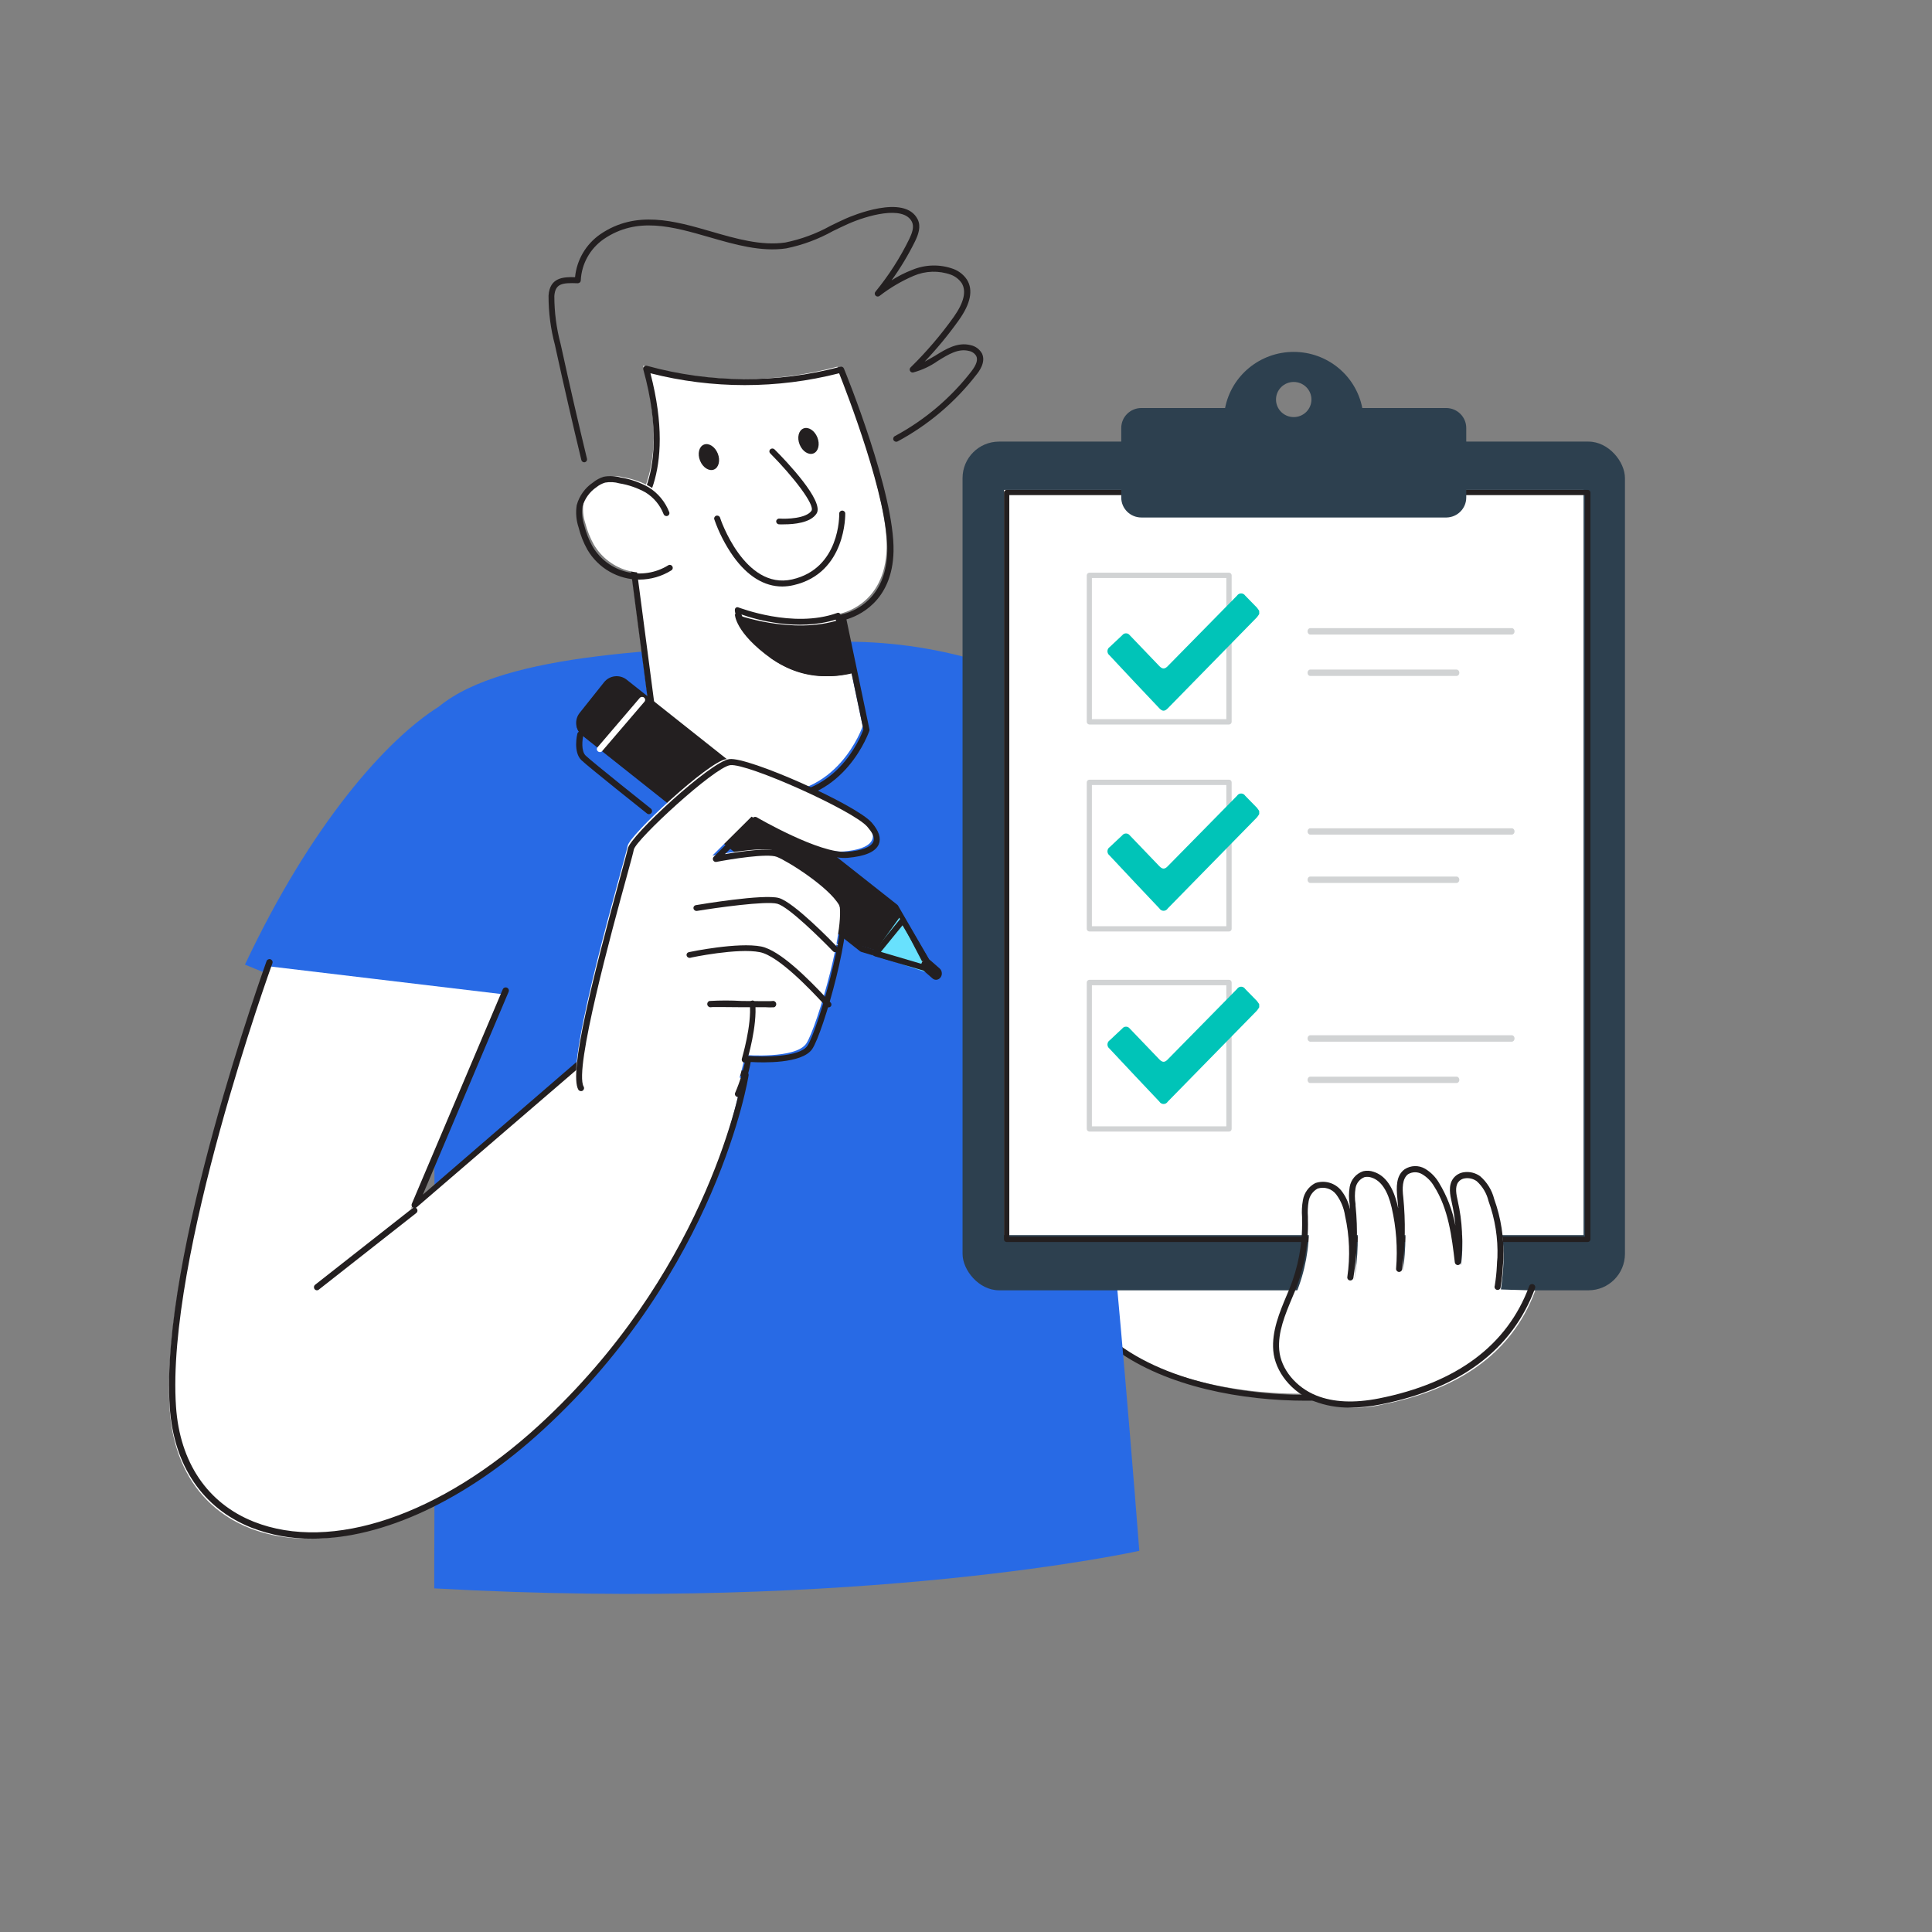 <?xml version="1.0" encoding="UTF-8"?>
<svg width="280px" height="280px" viewBox="0 0 280 280" version="1.1" xmlns="http://www.w3.org/2000/svg" xmlns:xlink="http://www.w3.org/1999/xlink">
    <rect x="0" y="0" width="280" height="280" fill="#808080" stroke="none"/>
    <g id="1.3.2" stroke="none" stroke-width="1" fill="none" fill-rule="evenodd">
        <g id="数据管理-授权完成" transform="translate(-580, -310)">
            <g id="Checklist_Flatline" transform="translate(580, 310)">
                <rect id="矩形" x="0" y="0" width="280" height="280"></rect>
                <path d="M161.337,194.622 C151.989,187.721 148.352,175.171 148.505,163.522 C148.581,157.651 149.643,151.371 153.74,147.168 C155.787,145.211 158.194,143.671 160.827,142.633 C169.155,139.008 180.237,138.421 186.016,145.432 C187.612,147.561 188.87,149.923 189.747,152.435 C193.22,161.035 196.336,169.77 199.095,178.642 C201.814,187.347 204.763,201.106 192.466,201.88 C182.455,202.518 169.58,200.68 161.337,194.622 Z" id="路径" fill="#FFFFFF" fill-rule="nonzero"></path>
                <path d="M189.254,203 C180.189,203 169.097,201.066 161.557,195.518 C153.088,189.298 148.334,177.82 148.504,163.99 C148.607,156.373 150.362,150.919 153.88,147.315 C155.979,145.319 158.44,143.742 161.131,142.671 C169.65,138.964 180.965,138.41 186.894,145.602 C188.523,147.766 189.808,150.169 190.703,152.726 C194.179,161.323 197.34,170.168 200.074,179.013 C203.099,188.693 203.295,195.263 200.662,199.089 C199.095,201.364 196.53,202.634 193.037,202.855 C191.844,202.957 190.575,203 189.254,203 Z M173.433,140.898 C169.323,140.962 165.267,141.849 161.506,143.506 C158.914,144.543 156.546,146.067 154.528,147.996 C151.171,151.405 149.501,156.688 149.416,164.076 C149.246,177.582 153.872,188.787 162.11,194.854 C170.562,201.066 183.623,202.642 193.046,202.046 C196.249,201.841 198.592,200.699 199.998,198.637 C202.469,195.05 202.238,188.727 199.299,179.328 C196.539,170.509 193.386,161.681 189.927,153.109 C189.066,150.637 187.831,148.312 186.264,146.215 C183.103,142.424 178.383,140.898 173.433,140.898 L173.433,140.898 Z" id="形状" fill="#231F20" fill-rule="nonzero"></path>
                <path d="M62.638,150.917 L35.5,139.801 C45.148,119.327 56.03,107.171 63.6,102.412 C73.179,94.5 96.937,93.959 118.727,93.114 C125.699,92.709 132.692,93.388 139.453,95.125 C164.87,102.099 188.5,138.634 188.5,138.634 L157.65,142.759 C157.65,142.759 161.626,179.717 165.117,224.756 C165.117,224.756 125.224,233.665 62.936,230.199 C62.893,230.233 63.268,157.324 62.638,150.917 Z" id="路径" fill="#286AE5" fill-rule="nonzero"></path>
                <path d="M121.624,88.965 L125.026,105.243 C125.026,105.243 121.403,116.052 110.421,114.916 C103.851,114.171 97.966,110.519 94.396,104.971 L90.5,75.043 C90.5,75.043 97.824,69.795 93.205,53 C102.407,55.568 112.132,55.617 121.36,53.144 C121.36,53.144 128.675,71.008 128.497,79.427 C128.318,87.845 121.624,88.965 121.624,88.965 Z" id="路径" fill="#FFFFFF" fill-rule="nonzero"></path>
                <path d="M112.525,116 C111.978,116 111.431,115.972 110.887,115.915 C99.795,114.759 94.53,105.82 94.47,105.718 C94.446,105.667 94.429,105.613 94.419,105.557 L90.503,75.561 C90.485,75.401 90.553,75.242 90.682,75.145 C92.077,73.913 93.104,72.322 93.651,70.548 C94.761,67.497 95.58,62.05 93.233,53.553 C93.193,53.396 93.242,53.23 93.361,53.12 C93.479,53.006 93.651,52.97 93.805,53.026 C102.954,55.543 112.611,55.587 121.783,53.154 C121.997,53.09 122.224,53.201 122.304,53.408 C122.611,54.148 129.676,71.499 129.497,79.895 C129.343,87.279 124.241,89.318 122.671,89.769 L125.998,105.667 C126.02,105.742 126.02,105.822 125.998,105.897 C125.964,106.033 122.5,116 112.525,116 Z M95.281,105.37 C98.823,110.741 104.572,114.273 110.981,115.014 C121.049,116.051 124.701,106.908 125.128,105.727 L121.715,89.531 C121.693,89.415 121.718,89.294 121.785,89.197 C121.853,89.099 121.956,89.033 122.073,89.012 C122.329,88.97 128.43,87.797 128.592,79.878 C128.754,72.307 122.619,56.654 121.613,54.097 C112.642,56.385 103.237,56.385 94.266,54.097 C98.139,69.018 92.559,74.677 91.382,75.697 L95.281,105.37 Z" id="形状" fill="#231F20" fill-rule="nonzero"></path>
                <path d="M97.019,73.897 C96.48,72.502 95.505,71.324 94.242,70.543 C93.035,69.869 91.722,69.409 90.361,69.184 C89.632,68.979 88.867,68.945 88.123,69.084 C87.611,69.236 87.135,69.489 86.722,69.83 C85.675,70.533 84.913,71.592 84.574,72.815 C84.419,73.828 84.508,74.863 84.831,75.834 C85.106,76.909 85.518,77.944 86.058,78.911 C87.193,80.834 89.04,82.218 91.189,82.755 C93.338,83.292 95.611,82.938 97.5,81.771" id="路径" fill="#FFFFFF" fill-rule="nonzero"></path>
                <path d="M92.669,84 C89.574,84.002 86.708,82.354 85.132,79.666 C84.565,78.659 84.136,77.579 83.859,76.455 C83.507,75.413 83.412,74.299 83.583,73.211 C83.948,71.874 84.777,70.713 85.92,69.942 C86.383,69.561 86.915,69.274 87.486,69.097 C88.3,68.94 89.14,68.974 89.939,69.198 C91.365,69.427 92.74,69.908 94.001,70.617 C95.353,71.454 96.4,72.711 96.982,74.2 C97.029,74.307 97.029,74.429 96.983,74.536 C96.937,74.643 96.849,74.726 96.74,74.766 C96.518,74.852 96.268,74.743 96.178,74.521 C95.669,73.205 94.745,72.095 93.549,71.361 C92.371,70.709 91.09,70.266 89.763,70.051 C89.094,69.857 88.389,69.82 87.703,69.942 C87.239,70.08 86.807,70.31 86.43,70.617 C85.467,71.274 84.76,72.248 84.429,73.372 C84.29,74.322 84.379,75.293 84.688,76.202 C84.95,77.251 85.35,78.26 85.878,79.201 C86.963,81.041 88.733,82.365 90.793,82.878 C92.853,83.391 95.031,83.049 96.84,81.93 C96.937,81.868 97.055,81.848 97.167,81.876 C97.279,81.903 97.376,81.974 97.435,82.074 C97.496,82.171 97.515,82.288 97.488,82.4 C97.461,82.512 97.391,82.607 97.292,82.665 C95.903,83.533 94.303,83.995 92.669,84 L92.669,84 Z" id="路径" fill="#231F20" fill-rule="nonzero"></path>
                <path d="M123.5,97.584 C119.496,98.558 115.252,97.804 111.865,95.516 C106.448,91.659 106.5,89 106.5,89 C106.5,89 114.808,92.106 121.758,89.793 L123.5,97.584 Z" id="路径" fill="#231F20" fill-rule="nonzero"></path>
                <path d="M119.709,97.999 C116.861,98.031 114.079,97.112 111.774,95.378 C106.501,91.365 106.492,88.504 106.501,88.392 C106.5,88.252 106.569,88.122 106.683,88.048 C106.8,87.984 106.939,87.984 107.056,88.048 C107.139,88.048 114.908,91.125 121.292,88.847 C121.399,88.792 121.525,88.792 121.632,88.847 C121.735,88.904 121.808,89.004 121.831,89.122 L123.49,97.063 C123.538,97.28 123.414,97.498 123.208,97.561 C122.065,97.864 120.888,98.011 119.709,97.999 Z M107.462,89.054 C107.786,90.042 108.83,92.078 112.263,94.691 C115.275,96.857 119.02,97.628 122.602,96.822 L121.127,89.801 C115.629,91.52 109.519,89.801 107.462,89.054 L107.462,89.054 Z" id="形状" fill="#231F20" fill-rule="nonzero"></path>
                <path d="M112.5,65 C112.5,65 119.461,72.078 118.387,73.68 C117.314,75.281 113.454,74.977 113.454,74.977" id="路径" fill="#FFFFFF" fill-rule="nonzero"></path>
                <path d="M113.7,75.989 C113.43,76.004 113.16,76.004 112.89,75.989 C112.65,75.968 112.473,75.765 112.494,75.535 C112.516,75.305 112.728,75.136 112.969,75.156 C113.987,75.231 116.816,75.156 117.6,74.032 C118.165,73.2 114.936,69.037 111.628,65.706 C111.546,65.629 111.5,65.524 111.5,65.415 C111.5,65.305 111.546,65.2 111.628,65.123 C111.71,65.044 111.821,65 111.937,65 C112.053,65 112.164,65.044 112.246,65.123 C113.987,66.855 119.506,72.667 118.34,74.432 C117.46,75.798 114.988,75.989 113.7,75.989 Z" id="路径" fill="#231F20" fill-rule="nonzero"></path>
                <ellipse id="椭圆形" fill="#231F20" fill-rule="nonzero" transform="translate(102.74, 66.244) rotate(-21.92) translate(-102.74, -66.244) " cx="102.74" cy="66.244" rx="1.385" ry="1.948"></ellipse>
                <ellipse id="椭圆形" fill="#231F20" fill-rule="nonzero" transform="translate(117.172, 63.903) rotate(-21.92) translate(-117.172, -63.903) " cx="117.172" cy="63.903" rx="1.385" ry="1.948"></ellipse>
                <path d="M113.375,85 C110.761,85 108.355,83.522 106.29,80.658 C105.113,78.988 104.18,77.172 103.519,75.262 C103.45,75.042 103.577,74.81 103.806,74.739 C104.037,74.674 104.28,74.795 104.355,75.013 C104.355,75.121 107.893,85.556 114.813,83.971 C121.733,82.385 121.637,74.739 121.628,74.415 C121.628,74.186 121.823,74 122.064,74 C122.305,74 122.5,74.186 122.5,74.415 C122.5,74.506 122.674,83.041 115.022,84.801 C114.483,84.929 113.93,84.995 113.375,85 L113.375,85 Z" id="路径" fill="#231F20" fill-rule="nonzero"></path>
                <rect id="矩形" fill="#2D404F" fill-rule="nonzero" x="139.5" y="64" width="96" height="123" rx="5.288"></rect>
                <rect id="矩形" fill="#FFFFFF" fill-rule="nonzero" x="145.5" y="71" width="84" height="108"></rect>
                <path d="M230.108,180 L145.883,180 C145.67,179.995 145.5,179.822 145.5,179.611 L145.5,71.381 C145.5,71.171 145.672,71 145.883,71 L230.108,71 C230.321,71 230.495,71.169 230.5,71.381 L230.5,179.611 C230.495,179.824 230.323,179.996 230.108,180 Z M146.275,179.23 L229.716,179.23 L229.716,71.753 L146.275,71.753 L146.275,179.23 Z" id="形状" fill="#231F20" fill-rule="nonzero"></path>
                <path d="M209.607,59.133 L197.434,59.133 C196.513,54.411 192.343,51 187.491,51 C182.64,51 178.47,54.411 177.549,59.133 L165.419,59.133 C163.81,59.133 162.505,60.423 162.5,62.018 L162.5,72.107 C162.5,73.705 163.807,75 165.419,75 L209.641,75 C211.23,74.968 212.5,73.682 212.5,72.107 L212.5,62.018 C212.495,60.433 211.205,59.147 209.607,59.133 L209.607,59.133 Z M187.496,60.448 C186.077,60.448 184.928,59.308 184.928,57.903 C184.928,56.497 186.077,55.357 187.496,55.357 C188.914,55.357 190.064,56.497 190.064,57.903 C190.064,58.578 189.793,59.225 189.312,59.702 C188.83,60.18 188.177,60.448 187.496,60.448 L187.496,60.448 Z" id="形状" fill="#2D404F" fill-rule="nonzero"></path>
                <path d="M178.11,105 L157.89,105 C157.676,104.996 157.504,104.827 157.5,104.617 L157.5,83.383 C157.504,83.173 157.676,83.004 157.89,83 L178.11,83 C178.326,83 178.5,83.171 178.5,83.383 L178.5,104.617 C178.5,104.829 178.326,105 178.11,105 Z M158.245,104.226 L177.729,104.226 L177.729,83.766 L158.245,83.766 L158.245,104.226 Z" id="形状" fill="#D1D3D4" fill-rule="nonzero"></path>
                <path d="M182.5,88.979 C182.395,89.157 182.274,89.326 182.141,89.483 L169.246,102.657 C168.804,103.11 168.461,103.119 168.026,102.657 C165.603,100.108 163.188,97.541 160.781,94.958 C160.597,94.815 160.492,94.589 160.5,94.352 C160.509,94.116 160.629,93.898 160.823,93.769 L162.645,92.058 C162.775,91.886 162.975,91.784 163.188,91.784 C163.401,91.784 163.601,91.886 163.731,92.058 L168.018,96.532 C168.469,96.994 168.804,96.994 169.246,96.532 L179.274,86.327 C179.408,86.123 179.632,86 179.872,86 C180.112,86 180.336,86.123 180.469,86.327 C181.029,86.909 181.597,87.49 182.141,88.038 C182.267,88.193 182.384,88.356 182.492,88.525 L182.5,88.979 Z" id="路径" fill="#00C4B8" fill-rule="nonzero"></path>
                <path d="M219.157,91.965 L189.843,91.965 C189.646,91.931 189.5,91.733 189.5,91.5 C189.5,91.267 189.646,91.069 189.843,91.035 L219.157,91.035 C219.354,91.069 219.5,91.267 219.5,91.5 C219.5,91.733 219.354,91.931 219.157,91.965 L219.157,91.965 Z" id="路径" fill="#D1D3D4" fill-rule="nonzero"></path>
                <path d="M211.112,97.96 L189.888,97.96 C189.785,97.963 189.684,97.915 189.611,97.828 C189.538,97.741 189.498,97.623 189.5,97.5 C189.5,97.246 189.674,97.04 189.888,97.04 L211.112,97.04 C211.324,97.045 211.496,97.248 211.5,97.5 C211.5,97.754 211.326,97.96 211.112,97.96 L211.112,97.96 Z" id="路径" fill="#D1D3D4" fill-rule="nonzero"></path>
                <path d="M178.11,135 L157.89,135 C157.676,134.996 157.504,134.827 157.5,134.617 L157.5,113.383 C157.5,113.172 157.674,113 157.89,113 L178.11,113 C178.214,112.998 178.315,113.037 178.388,113.11 C178.462,113.182 178.502,113.281 178.5,113.383 L178.5,134.617 C178.5,134.829 178.325,135 178.11,135 Z M158.245,134.234 L177.729,134.234 L177.729,113.766 L158.245,113.766 L158.245,134.234 Z" id="形状" fill="#D1D3D4" fill-rule="nonzero"></path>
                <path d="M182.5,117.975 C182.395,118.156 182.274,118.328 182.141,118.488 L169.246,131.653 C169.115,131.869 168.885,132 168.636,132 C168.388,132 168.158,131.869 168.026,131.653 C165.603,129.1 163.188,126.536 160.781,123.959 C160.597,123.817 160.492,123.591 160.5,123.354 C160.509,123.118 160.629,122.9 160.823,122.771 L162.645,121.061 C162.776,120.892 162.976,120.793 163.188,120.793 C163.4,120.793 163.6,120.892 163.731,121.061 L168.018,125.532 C168.469,125.994 168.804,126.003 169.246,125.532 L179.274,115.334 C179.405,115.126 179.63,115 179.872,115 C180.114,115 180.339,115.126 180.469,115.334 C181.029,115.915 181.597,116.488 182.141,117.043 C182.267,117.199 182.384,117.361 182.492,117.531 L182.5,117.975 Z" id="路径" fill="#00C4B8" fill-rule="nonzero"></path>
                <path d="M219.108,120.96 L189.892,120.96 C189.676,120.96 189.5,120.754 189.5,120.5 C189.5,120.246 189.676,120.04 189.892,120.04 L219.108,120.04 C219.324,120.04 219.5,120.246 219.5,120.5 C219.5,120.754 219.324,120.96 219.108,120.96 Z" id="路径" fill="#D1D3D4" fill-rule="nonzero"></path>
                <path d="M211.112,127.96 L189.888,127.96 C189.674,127.96 189.5,127.754 189.5,127.5 C189.498,127.377 189.538,127.259 189.611,127.172 C189.684,127.085 189.785,127.037 189.888,127.04 L211.112,127.04 C211.326,127.04 211.5,127.246 211.5,127.5 C211.496,127.752 211.324,127.955 211.112,127.96 Z" id="路径" fill="#D1D3D4" fill-rule="nonzero"></path>
                <path d="M178.11,164 L157.89,164 C157.676,163.996 157.504,163.827 157.5,163.618 L157.5,142.382 C157.504,142.173 157.676,142.004 157.89,142 L178.11,142 C178.325,142 178.499,142.171 178.499,142.382 L178.499,163.593 C178.506,163.698 178.468,163.802 178.394,163.879 C178.321,163.957 178.217,164 178.11,164 Z M158.245,163.235 L177.728,163.235 L177.728,142.79 L158.245,142.79 L158.245,163.235 Z" id="形状" fill="#D1D3D4" fill-rule="nonzero"></path>
                <path d="M219.157,150.965 L189.843,150.965 C189.646,150.931 189.5,150.733 189.5,150.5 C189.5,150.267 189.646,150.069 189.843,150.035 L219.157,150.035 C219.354,150.069 219.5,150.267 219.5,150.5 C219.5,150.733 219.354,150.931 219.157,150.965 L219.157,150.965 Z" id="路径" fill="#D1D3D4" fill-rule="nonzero"></path>
                <path d="M182.5,145.975 C182.395,146.156 182.274,146.328 182.141,146.488 L169.246,159.653 C169.115,159.869 168.885,160 168.636,160 C168.388,160 168.158,159.869 168.026,159.653 C165.603,157.1 163.188,154.536 160.781,151.959 C160.597,151.817 160.492,151.591 160.5,151.354 C160.509,151.118 160.629,150.9 160.823,150.771 L162.645,149.061 C162.776,148.892 162.976,148.793 163.188,148.793 C163.4,148.793 163.6,148.892 163.731,149.061 L168.018,153.532 C168.469,153.994 168.804,154.003 169.246,153.532 L179.274,143.334 C179.405,143.126 179.63,143 179.872,143 C180.114,143 180.339,143.126 180.469,143.334 C181.029,143.915 181.597,144.488 182.141,145.043 C182.267,145.199 182.384,145.361 182.492,145.531 L182.5,145.975 Z" id="路径备份" fill="#00C4B8" fill-rule="nonzero"></path>
                <path d="M211.112,156.96 L189.888,156.96 C189.785,156.963 189.684,156.915 189.611,156.828 C189.538,156.741 189.498,156.623 189.5,156.5 C189.5,156.246 189.674,156.04 189.888,156.04 L211.112,156.04 C211.324,156.045 211.496,156.248 211.5,156.5 C211.5,156.754 211.326,156.96 211.112,156.96 Z" id="路径" fill="#D1D3D4" fill-rule="nonzero"></path>
                <path d="M72.715,144.073 L59.559,175.19 L88.854,149.964 L107.5,156.265 C107.5,156.265 103.339,183.981 77.873,207.388 C52.406,230.794 26.113,226.305 24.604,204.395 C23.094,182.485 38.586,140 38.586,140" id="路径" fill="#FFFFFF" fill-rule="nonzero"></path>
                <path d="M45.256,222.999 C42.242,223.027 39.251,222.484 36.441,221.4 C29.386,218.601 25.175,212.4 24.602,203.953 C23.108,182.192 38.474,139.77 38.627,139.302 C38.71,139.067 38.968,138.943 39.204,139.025 C39.44,139.108 39.564,139.365 39.482,139.6 C39.328,140.025 24.03,182.278 25.508,203.85 C26.054,211.94 30.069,217.869 36.791,220.541 C48.023,224.99 63.859,219.63 78.123,206.547 C101.655,184.949 106.993,159.344 107.599,156.017 L89.526,149.91 L60.365,174.987 C60.209,175.111 59.989,175.115 59.828,174.998 C59.667,174.881 59.603,174.672 59.673,174.485 L72.861,143.385 C72.924,143.233 73.063,143.126 73.227,143.104 C73.39,143.082 73.553,143.148 73.654,143.278 C73.755,143.408 73.778,143.582 73.716,143.734 L61.279,173.141 L89.09,149.127 C89.21,149.023 89.376,148.991 89.526,149.042 L108.197,155.354 C108.398,155.421 108.524,155.621 108.496,155.83 C108.454,156.111 104.012,183.987 78.678,207.236 C67.591,217.427 55.497,222.999 45.256,222.999 Z" id="路径" fill="#231F20" fill-rule="nonzero"></path>
                <polygon id="路径" fill="#231F20" fill-rule="nonzero" points="96.35 105 129.238 130.922 130.13 132.459 134.5 140 126.105 137.486 124.388 136.969 91.5 111.055"></polygon>
                <path d="M135.064,140.998 L134.938,140.998 L124.799,137.949 C124.747,137.932 124.699,137.906 124.656,137.873 L91.656,111.832 C91.57,111.76 91.516,111.658 91.504,111.547 C91.489,111.439 91.519,111.329 91.588,111.244 L96.455,105.154 C96.602,104.978 96.862,104.949 97.046,105.087 L130.046,131.128 C130.088,131.159 130.123,131.199 130.147,131.245 L135.428,140.376 C135.524,140.518 135.524,140.705 135.428,140.847 C135.34,140.955 135.203,141.012 135.064,140.998 Z M125.12,137.151 L134.169,139.872 L129.463,131.724 L96.852,105.961 L92.509,111.396 L125.12,137.151 Z" id="形状" fill="#231F20" fill-rule="nonzero"></path>
                <polygon id="路径" fill="#68E1FD" fill-rule="nonzero" points="130.336 133 134.5 141 126.5 138.333"></polygon>
                <path d="M135.091,140.994 C135.051,141.002 135.009,141.002 134.968,140.994 L126.797,138.599 C126.665,138.558 126.561,138.457 126.519,138.328 C126.479,138.197 126.503,138.055 126.585,137.944 L130.491,133.154 C130.578,133.045 130.717,132.987 130.858,133.002 C130.996,133.013 131.121,133.087 131.193,133.202 L135.426,140.388 C135.525,140.527 135.525,140.711 135.426,140.851 C135.343,140.946 135.219,140.999 135.091,140.994 L135.091,140.994 Z M127.663,137.952 L134.2,139.885 L130.801,134.104 L127.663,137.952 Z" id="形状" fill="#231F20" fill-rule="nonzero"></path>
                <path d="M134.633,138.865 C134.805,138.865 134.944,139.005 134.944,139.176 L134.949,141.076 C134.949,141.247 134.811,141.386 134.64,141.386 C134.64,141.386 134.639,141.386 134.639,141.386 C134.467,141.386 134.328,141.247 134.327,141.075 L134.323,139.175 C134.322,139.004 134.461,138.865 134.631,138.865 C134.632,138.865 134.632,138.865 134.633,138.865 Z" id="矩形" fill="#FFFFFF" fill-rule="nonzero" transform="translate(134.636, 140.126) rotate(-51.53) translate(-134.636, -140.126) "></path>
                <path d="M135.659,142 C135.47,141.999 135.286,141.927 135.138,141.797 L133.817,140.641 C133.645,140.49 133.533,140.271 133.506,140.031 C133.479,139.786 133.543,139.54 133.683,139.347 C133.971,138.95 134.497,138.884 134.86,139.199 L136.181,140.354 C136.355,140.507 136.467,140.73 136.492,140.974 C136.523,141.216 136.459,141.462 136.316,141.649 L136.316,141.649 C136.157,141.869 135.915,141.999 135.659,142 Z" id="路径" fill="#231F20" fill-rule="nonzero"></path>
                <path d="M91.529,97.246 L97.288,97.259 C98.365,97.262 99.24,98.138 99.243,99.216 L99.289,119.337 L89.629,119.315 L89.583,99.194 C89.581,98.116 90.452,97.244 91.529,97.246 L91.529,97.246 Z" id="路径" fill="#231F20" fill-rule="nonzero" transform="translate(94.436, 108.291) rotate(-51.53) translate(-94.436, -108.291) "></path>
                <path d="M100.164,119 C100.071,119.002 99.98,118.972 99.905,118.916 L84.386,106.598 C83.899,106.214 83.586,105.651 83.515,105.035 C83.445,104.42 83.623,103.801 84.01,103.316 L87.539,98.882 C88.343,97.873 89.813,97.705 90.825,98.506 L106.343,110.816 C106.523,110.959 106.552,111.22 106.41,111.4 L100.49,118.85 C100.423,118.935 100.323,118.989 100.214,119 L100.164,119 Z M89.378,98.823 L89.202,98.823 C88.805,98.865 88.441,99.063 88.191,99.375 L84.662,103.817 L84.662,103.817 C84.414,104.13 84.3,104.528 84.345,104.924 C84.391,105.32 84.592,105.682 84.905,105.93 L100.097,117.989 L105.499,111.192 L90.314,99.141 C90.047,98.933 89.717,98.822 89.378,98.823 L89.378,98.823 Z" id="形状" fill="#231F20" fill-rule="nonzero"></path>
                <path d="M94.051,118 C93.95,118.001 93.851,117.967 93.772,117.903 C93.432,117.629 85.335,111.194 84.271,110.179 C83.042,109.005 83.644,106.454 83.67,106.348 C83.728,106.104 83.97,105.954 84.21,106.013 C84.451,106.071 84.599,106.316 84.542,106.56 C84.402,107.151 84.184,108.846 84.89,109.517 C85.919,110.497 94.243,117.126 94.33,117.188 C94.522,117.343 94.556,117.625 94.408,117.823 C94.321,117.933 94.19,117.997 94.051,118 L94.051,118 Z" id="路径" fill="#231F20" fill-rule="nonzero"></path>
                <path d="M86.945,109 C86.841,109.001 86.74,108.965 86.661,108.9 C86.571,108.828 86.513,108.725 86.502,108.612 C86.491,108.5 86.526,108.388 86.601,108.301 L92.711,101.157 C92.869,100.973 93.149,100.947 93.34,101.098 C93.431,101.171 93.489,101.277 93.499,101.392 C93.508,101.506 93.47,101.62 93.391,101.706 L87.281,108.842 C87.2,108.942 87.076,109.001 86.945,109 Z" id="路径" fill="#FFFFFF" fill-rule="nonzero"></path>
                <path d="M106.442,158 C107.296,156.59 107.979,152.902 107.979,152.902 C107.979,152.902 115.299,153.488 116.837,151.254 C118.374,149.019 122.978,133.157 121.441,130.455 C119.903,127.753 114.001,123.998 112.233,123.293 C110.465,122.588 103.247,123.998 103.247,123.998 L108.919,118.357 C108.919,118.357 118.135,123.76 122.269,123.403 C126.403,123.046 127.591,121.526 125.464,119.062 C123.337,116.598 107.86,109.656 105.263,110.013 C102.666,110.37 91.204,121.058 90.964,122.588 C90.725,124.117 81.876,153.828 83.764,157.116" id="路径" fill="#FFFFFF" fill-rule="nonzero"></path>
                <path d="M106.943,159 C106.866,158.995 106.792,158.968 106.729,158.923 C106.628,158.866 106.553,158.771 106.523,158.659 C106.492,158.547 106.508,158.427 106.567,158.327 C107.248,156.743 107.748,155.088 108.057,153.392 C108.104,153.175 108.305,153.025 108.528,153.043 C110.498,153.196 115.869,153.239 117.009,151.577 C118.482,149.447 123.005,133.629 121.617,131.183 C120.118,128.558 114.216,124.826 112.589,124.186 C111.235,123.641 105.813,124.527 103.834,124.911 C103.645,124.951 103.451,124.861 103.363,124.689 C103.271,124.518 103.303,124.307 103.44,124.169 L109.128,118.511 C109.273,118.371 109.492,118.344 109.667,118.442 C109.753,118.494 118.816,123.777 122.791,123.454 C124.907,123.275 126.217,122.763 126.551,122.022 C126.885,121.28 126.234,120.454 125.695,119.815 C123.69,117.479 108.305,110.576 105.83,110.892 C103.508,111.199 92.167,121.672 91.858,123.13 C91.807,123.445 91.482,124.655 90.796,127.152 C88.706,134.771 83.164,155.003 84.586,157.475 C84.709,157.686 84.636,157.957 84.423,158.08 C84.209,158.197 83.941,158.125 83.815,157.918 C82.41,155.463 85.931,141.572 89.94,126.922 C90.496,124.885 90.942,123.275 90.985,122.993 C91.267,121.187 102.977,110.38 105.701,110.014 C108.425,109.647 124.101,116.619 126.354,119.235 C127.382,120.428 127.716,121.476 127.365,122.346 C126.911,123.445 125.395,124.101 122.859,124.323 C118.987,124.664 111.149,120.309 109.505,119.363 L105.059,123.786 C107.312,123.402 111.509,122.797 112.914,123.36 C114.627,124.05 120.761,127.902 122.337,130.74 C123.913,133.578 119.304,149.736 117.703,152.046 C116.221,154.193 110.481,154.014 108.802,153.912 C108.499,155.576 107.99,157.196 107.286,158.736 C107.227,158.878 107.097,158.978 106.943,159 L106.943,159 Z" id="路径" fill="#231F20" fill-rule="nonzero"></path>
                <path d="M101.5,131.132 C101.5,131.132 111.147,129.559 113.265,130.121 C115.383,130.684 121.5,137 121.5,137" id="路径" fill="#FFFFFF" fill-rule="nonzero"></path>
                <path d="M121.048,137.998 C120.925,138 120.807,137.952 120.723,137.865 C119.013,136.096 114.301,131.419 112.651,130.978 C111,130.538 103.689,131.576 101.012,132.017 C100.775,132.052 100.551,131.898 100.508,131.668 C100.486,131.556 100.511,131.441 100.579,131.348 C100.647,131.255 100.751,131.194 100.867,131.178 C101.269,131.111 110.692,129.516 112.89,130.148 C115.088,130.779 120.731,136.611 121.373,137.284 C121.542,137.449 121.542,137.717 121.373,137.882 C121.288,137.966 121.169,138.009 121.048,137.998 Z" id="路径" fill="#231F20" fill-rule="nonzero"></path>
                <path d="M108.5,153 C108.5,153 109.724,148.198 109.464,145" id="路径" fill="#FFFFFF" fill-rule="nonzero"></path>
                <path d="M107.895,154 C107.768,153.999 107.65,153.931 107.575,153.819 C107.501,153.706 107.48,153.561 107.519,153.429 C107.519,153.378 108.97,148.599 108.663,145.474 C108.652,145.36 108.683,145.246 108.75,145.158 C108.816,145.07 108.912,145.014 109.016,145.003 C109.12,144.989 109.224,145.021 109.307,145.092 C109.389,145.163 109.442,145.267 109.453,145.381 C109.775,148.691 108.333,153.496 108.271,153.698 C108.217,153.875 108.066,153.996 107.895,154 L107.895,154 Z" id="路径" fill="#231F20" fill-rule="nonzero"></path>
                <path d="M102.5,145.502 C102.973,145.363 111.035,145.632 111.5,145.502" id="路径" fill="#FFFFFF" fill-rule="nonzero"></path>
                <path d="M110.927,145.974 C110.206,145.974 109.125,145.974 107.495,145.974 C105.634,145.974 103.309,145.911 103.026,145.974 C102.791,146.014 102.567,145.856 102.511,145.612 C102.458,145.37 102.599,145.127 102.829,145.069 C104.386,144.977 105.947,144.977 107.504,145.069 C109.374,145.069 111.69,145.132 111.973,145.069 C112.209,145.024 112.436,145.184 112.488,145.431 C112.543,145.673 112.406,145.917 112.179,145.983 C111.762,146.008 111.344,146.005 110.927,145.974 Z" id="路径" fill="#231F20" fill-rule="nonzero"></path>
                <path d="M99.5,137.962 C99.5,137.962 106.451,136.525 109.721,137.164 C112.992,137.802 118.912,144.449 119.5,145" id="路径" fill="#FFFFFF" fill-rule="nonzero"></path>
                <path d="M120.055,146 C119.94,146 119.829,145.956 119.747,145.878 C119.662,145.796 119.482,145.609 119.225,145.332 C117.66,143.653 112.877,138.544 110.139,137.998 C106.965,137.347 100.103,138.773 100.034,138.813 C99.796,138.859 99.564,138.713 99.512,138.487 C99.484,138.379 99.504,138.265 99.567,138.171 C99.63,138.077 99.731,138.012 99.846,137.99 C100.137,137.925 106.956,136.515 110.327,137.175 C113.031,137.73 117.078,141.779 119.884,144.778 C120.124,145.038 120.295,145.218 120.372,145.291 C120.543,145.456 120.543,145.721 120.372,145.886 C120.286,145.961 120.172,146.002 120.055,146 L120.055,146 Z" id="路径" fill="#231F20" fill-rule="nonzero"></path>
                <path d="M217.519,186.877 C217.718,185.521 217.847,184.155 217.903,182.785 C217.995,179.946 217.552,177.116 216.598,174.44 C216.307,173.247 215.651,172.175 214.722,171.372 C213.741,170.647 212.163,170.621 211.446,171.61 C210.73,172.599 211.088,173.682 211.327,174.73 C211.96,177.569 212.101,180.495 211.745,183.382 C211.293,179.503 210.781,175.472 208.658,172.19 C208.216,171.424 207.588,170.782 206.832,170.323 C206.052,169.875 205.087,169.894 204.325,170.374 C203.242,171.167 203.327,172.77 203.472,174.108 C203.818,177.529 203.766,180.978 203.318,184.388 C203.56,181.392 203.341,178.376 202.67,175.446 C202.227,173.528 201.357,171.406 199.489,170.8 C199.085,170.654 198.647,170.624 198.227,170.715 C197.366,171.008 196.735,171.747 196.581,172.642 C196.44,173.517 196.44,174.409 196.581,175.284 C196.932,178.727 196.826,182.201 196.265,185.615 C196.703,182.622 196.587,179.574 195.924,176.622 C195.748,175.437 195.279,174.315 194.559,173.358 C193.796,172.399 192.512,172.024 191.352,172.42 C190.53,172.865 189.957,173.663 189.8,174.585 C189.658,175.499 189.626,176.426 189.706,177.347 C189.786,180.831 189.141,184.294 187.813,187.516 C186.704,190.201 185.254,193.168 185.536,196.168 C185.817,199.168 188.265,201.93 191.182,203.098 C194.166,204.129 197.385,204.28 200.453,203.533 C210.568,201.53 218.918,196.714 222.5,187.047" id="路径" fill="#FFFFFF" fill-rule="nonzero"></path>
                <path d="M195.677,203.998 C193.895,204.025 192.125,203.714 190.459,203.082 C187.175,201.763 184.788,198.801 184.532,195.743 C184.292,192.943 185.455,190.16 186.482,187.72 L186.841,186.863 C188.15,183.68 188.785,180.26 188.706,176.819 L188.706,176.391 C188.639,175.572 188.68,174.749 188.825,173.941 C189.002,172.875 189.671,171.954 190.63,171.458 C191.971,171.003 193.454,171.421 194.36,172.511 C194.995,173.31 195.437,174.245 195.651,175.243 C195.651,175.089 195.651,174.935 195.608,174.789 L195.608,174.575 C195.465,173.725 195.465,172.856 195.608,172.006 C195.795,170.944 196.552,170.072 197.576,169.737 C198.079,169.624 198.604,169.657 199.09,169.831 C200.8,170.379 201.938,172.058 202.571,174.815 C202.571,174.909 202.614,175.012 202.639,175.106 C202.605,174.609 202.562,174.113 202.511,173.616 C202.357,172.092 202.306,170.379 203.563,169.463 C204.46,168.875 205.613,168.845 206.54,169.386 C207.365,169.881 208.053,170.576 208.541,171.407 C209.706,173.317 210.515,175.424 210.927,177.624 C210.826,176.506 210.652,175.396 210.406,174.301 C210.158,173.188 209.858,171.835 210.602,170.807 C210.974,170.306 211.532,169.975 212.151,169.891 C212.982,169.767 213.829,169.973 214.511,170.465 C215.514,171.33 216.225,172.484 216.547,173.77 C217.535,176.513 217.988,179.42 217.881,182.333 C217.881,182.753 217.821,183.13 217.804,183.481 C217.756,184.488 217.65,185.492 217.488,186.487 C217.495,186.669 217.39,186.836 217.224,186.91 C217.057,186.984 216.863,186.949 216.733,186.822 C216.602,186.694 216.563,186.501 216.632,186.332 C216.791,185.369 216.894,184.397 216.94,183.421 C216.94,183.07 216.983,182.693 217.017,182.265 C217.119,179.473 216.681,176.687 215.726,174.061 C215.461,172.95 214.864,171.947 214.015,171.184 C213.52,170.831 212.906,170.683 212.304,170.773 C211.92,170.819 211.571,171.02 211.338,171.33 C210.825,172.04 211.064,173.128 211.278,174.087 C211.935,176.997 212.083,179.998 211.714,182.959 C211.685,183.178 211.499,183.342 211.278,183.344 L211.278,183.344 C211.054,183.341 210.868,183.172 210.842,182.95 C210.414,179.302 209.927,175.166 207.814,171.886 C207.398,171.179 206.81,170.59 206.103,170.174 C205.476,169.8 204.695,169.8 204.068,170.174 C203.212,170.824 203.212,172.246 203.375,173.53 C203.718,177.002 203.664,180.501 203.212,183.96 C203.173,184.194 202.961,184.358 202.725,184.337 C202.487,184.315 202.311,184.105 202.331,183.866 C202.576,180.899 202.36,177.912 201.69,175.012 C201.134,172.58 200.159,171.116 198.799,170.67 C198.47,170.55 198.115,170.523 197.772,170.593 C197.079,170.853 196.577,171.463 196.455,172.195 C196.331,172.957 196.331,173.735 196.455,174.498 L196.455,174.712 C196.812,178.21 196.705,181.74 196.139,185.211 C196.095,185.447 195.872,185.607 195.634,185.57 C195.518,185.554 195.413,185.49 195.344,185.395 C195.274,185.3 195.247,185.181 195.266,185.065 C195.697,182.11 195.584,179.1 194.933,176.185 C194.767,175.071 194.329,174.015 193.658,173.111 C193.031,172.284 191.952,171.942 190.964,172.255 C190.263,172.636 189.779,173.323 189.655,174.113 C189.53,174.851 189.495,175.601 189.553,176.348 L189.553,176.776 C189.65,180.342 189,183.889 187.645,187.189 L187.286,188.045 C186.251,190.52 185.173,193.072 185.396,195.658 C185.635,198.407 187.799,201.061 190.784,202.252 C193.239,203.236 196.284,203.373 199.834,202.671 C211.124,200.428 218.454,194.964 221.619,186.401 C221.702,186.165 221.96,186.04 222.196,186.123 C222.433,186.205 222.557,186.464 222.474,186.701 C219.19,195.581 211.637,201.258 200.03,203.553 C198.598,203.846 197.139,203.995 195.677,203.998 Z" id="路径" fill="#231F20" fill-rule="nonzero"></path>
                <line x1="59.5" y1="175" x2="45.5" y2="186" id="路径" fill="#FFFFFF" fill-rule="nonzero"></line>
                <path d="M45.938,187 C45.803,187.001 45.675,186.937 45.593,186.828 C45.521,186.734 45.489,186.615 45.503,186.497 C45.517,186.379 45.577,186.271 45.668,186.198 L59.801,175.094 C59.891,175.022 60.006,174.989 60.12,175.003 C60.234,175.018 60.337,175.079 60.407,175.172 C60.479,175.266 60.511,175.385 60.497,175.503 C60.483,175.621 60.423,175.728 60.332,175.801 L46.199,186.905 C46.124,186.965 46.033,186.999 45.938,187 L45.938,187 Z" id="路径" fill="#231F20" fill-rule="nonzero"></path>
                <path d="M84.678,67 C84.477,67.002 84.302,66.866 84.255,66.674 C82.96,61.312 81.717,55.9 80.549,50.571 L80.431,50.019 C79.804,47.68 79.491,45.27 79.5,42.85 C79.661,40.232 81.607,40.115 83.341,40.173 C83.581,37.67 84.916,35.396 86.996,33.95 C92.19,30.403 97.749,32.009 103.121,33.565 C106.674,34.594 110.354,35.656 113.815,35.146 C116.11,34.677 118.318,33.862 120.363,32.728 C121.107,32.36 121.852,32.001 122.605,31.666 C123.358,31.332 131.107,28.019 132.994,31.783 C133.518,32.837 133.087,34.008 132.596,35.012 C131.626,36.974 130.494,38.854 129.212,40.633 C130.135,40.034 131.119,39.532 132.148,39.136 C134.069,38.317 136.236,38.263 138.197,38.986 C138.998,39.291 139.682,39.839 140.151,40.55 C141.065,42.039 140.667,44.013 138.958,46.405 C137.453,48.52 135.799,50.527 134.009,52.411 C134.508,52.152 135.007,51.843 135.49,51.575 C137.105,50.571 138.781,49.534 140.693,50.027 C141.384,50.179 141.976,50.618 142.317,51.232 C142.926,52.503 141.852,53.892 141.471,54.352 C138.4,58.31 134.524,61.587 130.092,63.972 C129.879,64.083 129.615,64.005 129.5,63.796 C129.387,63.586 129.466,63.325 129.677,63.211 C134.002,60.886 137.783,57.688 140.777,53.825 C141.513,52.863 141.75,52.152 141.488,51.6 C141.261,51.217 140.879,50.949 140.439,50.864 C138.891,50.462 137.452,51.357 135.921,52.303 C134.844,53.066 133.638,53.632 132.359,53.976 C132.17,54.017 131.976,53.928 131.886,53.758 C131.797,53.588 131.832,53.381 131.97,53.248 C134.263,50.998 136.352,48.555 138.214,45.945 C139.703,43.846 140.092,42.198 139.373,41.027 C138.99,40.476 138.447,40.053 137.816,39.814 C136.063,39.183 134.131,39.24 132.419,39.973 C130.656,40.728 128.999,41.704 127.486,42.875 C127.312,43.022 127.051,43.009 126.893,42.844 C126.735,42.679 126.736,42.421 126.894,42.256 C128.807,39.917 130.442,37.368 131.767,34.661 C132.165,33.824 132.529,32.913 132.165,32.151 C130.93,29.684 125.583,31.265 122.926,32.444 C122.182,32.779 121.446,33.13 120.71,33.49 C118.599,34.668 116.316,35.515 113.942,35.999 C110.287,36.535 106.514,35.447 102.867,34.393 C97.444,32.829 92.334,31.348 87.487,34.661 C85.509,36.04 84.286,38.244 84.17,40.633 C84.171,40.748 84.121,40.858 84.035,40.935 C83.948,41.009 83.837,41.051 83.722,41.052 C81.463,40.96 80.473,41.102 80.338,42.9 C80.338,45.241 80.642,47.571 81.243,49.835 L81.37,50.395 C82.529,55.707 83.773,61.119 85.067,66.473 C85.095,66.584 85.077,66.701 85.016,66.799 C84.956,66.896 84.858,66.966 84.745,66.992 L84.678,67 Z" id="路径" fill="#231F20" fill-rule="nonzero"></path>
            </g>
        </g>
    </g>
</svg>
